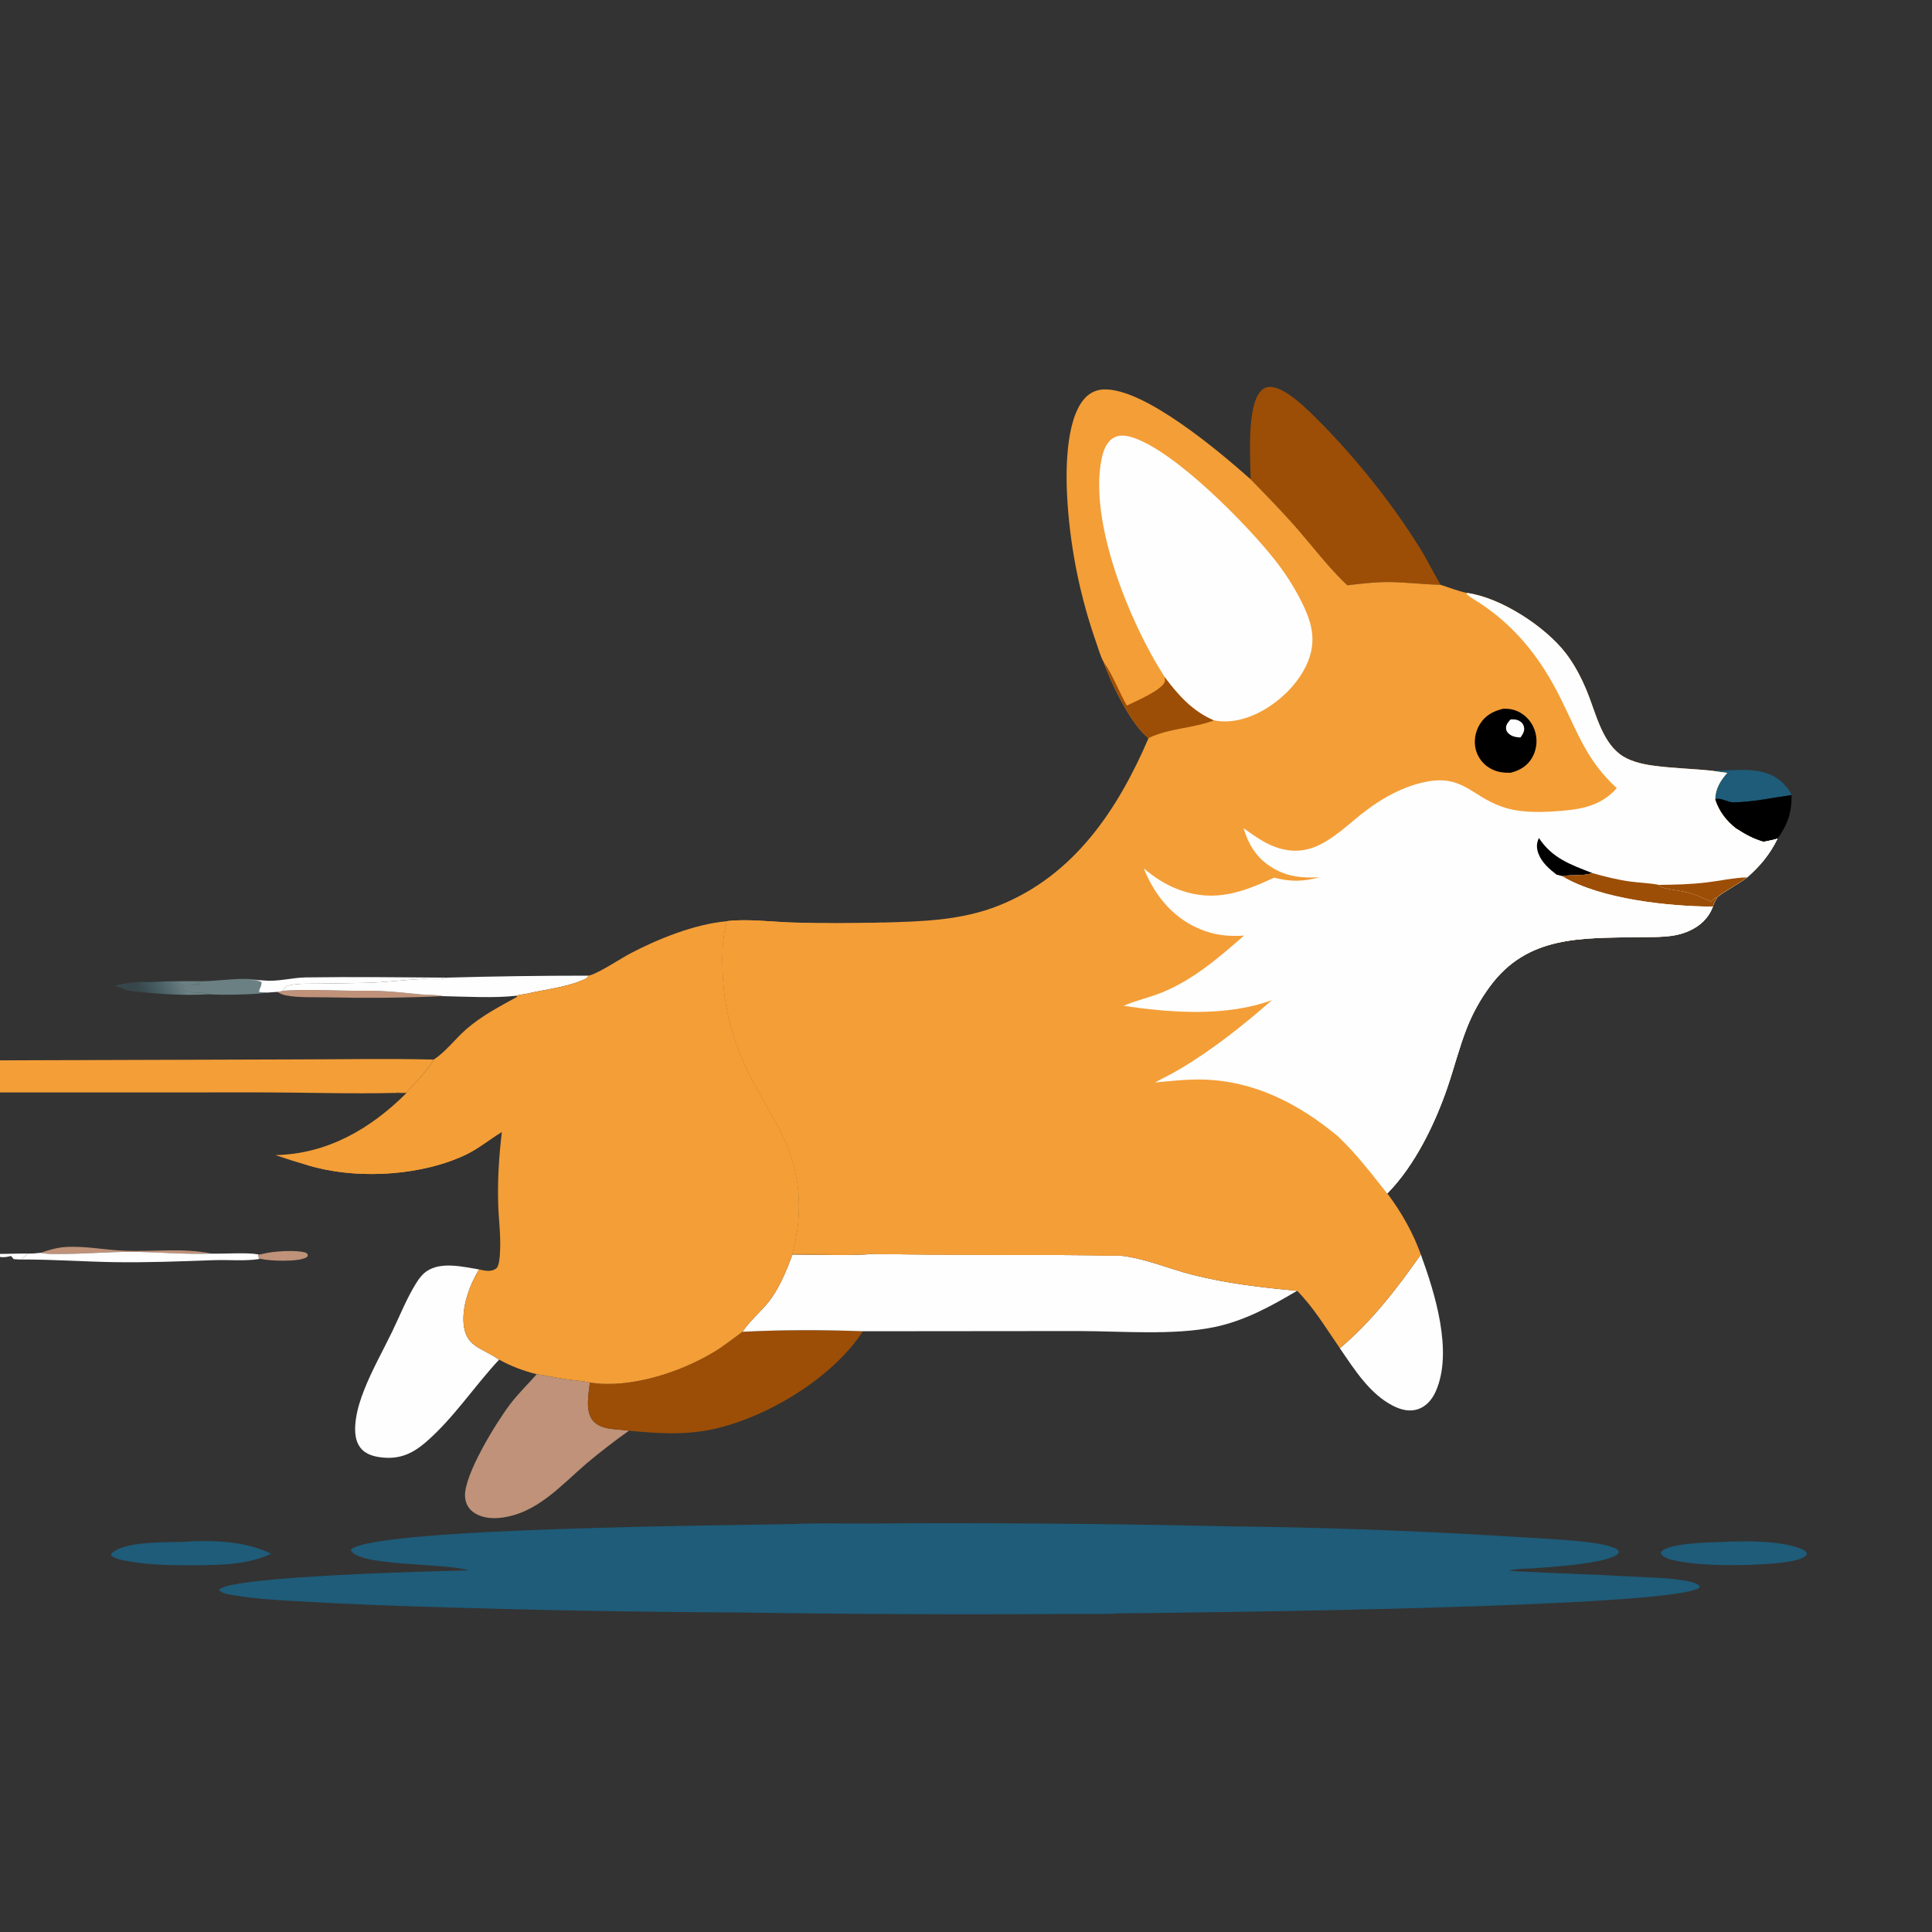 <?xml version="1.0" encoding="utf-8" ?>
<svg xmlns="http://www.w3.org/2000/svg" xmlns:xlink="http://www.w3.org/1999/xlink" width="60" height="60" viewBox="0 0 1024 1024">
	<rect x="0" y="0" width="1024" height="1024" fill="#333333" stroke="none"/>
	<path fill="#458395" fill-opacity="0.243" d="M61.072 522.361C65.487 521.229 70.638 520.497 75.183 520.397C73.285 521.048 72.113 521.473 70.76 522.986L70.37 524.853L71.045 525.466C67.377 525.108 64.392 523.849 61.072 522.361Z"/>
	<path class="passing-line-bottom" fill="#FEFEFE" d="M0 664.59C4.928 664.602 9.876 664.341 14.795 664.41C13.644 665.427 12.41 666.417 11.386 667.559C9.945 667.565 8.594 667.496 7.162 667.337C6.708 666.627 6.434 666.277 5.779 665.71C3.715 666.227 2.12 666.529 0 666.224L0 664.59Z"/>
	<path class="passing-line-top" fill="#BF9279" d="M136.739 664.819C136.902 664.842 137.064 664.881 137.228 664.889C138.117 664.936 138.749 664.71 139.599 664.492C144.786 663.163 157.544 662.249 162.424 664.093L163.157 664.988C162.942 665.955 163.167 665.908 162.456 666.378C158.594 668.929 143.22 668.41 138.364 667.269C137.683 667.109 137.965 667.118 137.287 667.316L136.739 664.819Z"/>
	<path class="passing-line-bottom" fill="#BF9279" d="M21.454 664.018C25.872 662.549 30.092 661.226 34.766 660.943C45.373 660.299 55.627 662.539 66.153 662.928C81.857 663.508 96.33 661.284 112.212 664.438C97.735 664.993 83.215 663.49 68.729 663.511C57.234 663.527 45.757 664.553 34.237 664.579C30.072 664.588 25.538 664.889 21.454 664.018Z"/>
	<defs>
		<linearGradient id="gradient_0" gradientUnits="userSpaceOnUse" x1="74.107" y1="528.249" x2="96.793" y2="519.667">
			<stop offset="0" stop-color="#458395" stop-opacity="0.243"/>
			<stop offset="1" stop-color="#83A0A3" stop-opacity="0.706"/>
		</linearGradient>
	</defs>
	<path class="passing-line-top" fill="url(#gradient_0)" d="M75.183 520.397C79.122 520.754 83.487 520.275 87.449 520.183Q97.308 519.939 107.168 520.075C105.922 520.548 104.688 520.981 103.414 521.371C104.493 521.519 105.565 521.653 106.651 521.748C103.444 522.114 100.275 522.268 97.05 522.361L96.804 522.864C97.459 524.266 97.966 524.911 99.468 525.428C103.099 526.678 107.321 525.474 110.724 526.981C97.583 527.8 84.104 526.847 71.045 525.466L70.37 524.853L70.76 522.986C72.113 521.473 73.285 521.048 75.183 520.397Z"/>
	<path class="passing-line-top" fill="#BF9279" d="M149.898 525.119C160.852 524.386 171.293 524.767 182.22 525.047C188.45 525.206 194.689 524.973 200.919 525.22C208.375 525.516 215.812 526.348 223.237 527.069C226.975 527.431 231.162 527.172 234.771 527.976C214.235 528.923 193.823 529.073 173.27 528.61C166.183 528.451 158.239 528.906 151.3 527.544C149.689 527.228 148.228 526.484 146.786 525.728C147.931 525.675 148.81 525.475 149.898 525.119Z"/>
	<path class="passing-line-top" fill="#83A0A3" fill-opacity="0.706" d="M107.168 520.075C116.921 519.97 128.018 517.746 137.57 519.498Q133.94 519.736 130.302 519.793C132.703 519.82 136.458 519.364 138.559 520.521C138.796 522.549 137.388 523.827 137.249 525.771L141.762 526.095C135.855 527.189 116.927 527.492 110.724 526.981C107.321 525.474 103.099 526.678 99.468 525.428C97.966 524.911 97.459 524.266 96.804 522.864L97.05 522.361C100.275 522.268 103.444 522.114 106.651 521.748C105.565 521.653 104.493 521.519 103.414 521.371C104.688 520.981 105.922 520.548 107.168 520.075Z"/>
	<path class="passing-line-top" fill="#FEFEFE" d="M137.57 519.498C138.464 519.57 139.362 519.616 140.256 519.697C147.493 520.352 154.799 518.156 162.122 518.047C187.017 517.677 211.973 517.987 236.872 518.165C234.396 519.617 226.802 518.707 223.668 518.868C214.014 519.365 204.408 520.626 194.727 520.902C186.3 521.142 177.864 521.18 169.435 521.32C164.345 521.405 158.547 521.134 153.558 522.177C151.662 522.574 150.847 523.446 149.898 525.119C148.81 525.475 147.931 525.675 146.786 525.728L141.762 526.095L137.249 525.771C137.388 523.827 138.796 522.549 138.559 520.521C136.458 519.364 132.703 519.82 130.302 519.793Q133.94 519.736 137.57 519.498Z"/>
	<path class="passing-line-bottom" fill="#FEFEFE" d="M21.454 664.018C25.538 664.889 30.072 664.588 34.237 664.579C45.757 664.553 57.234 663.527 68.729 663.511C83.215 663.49 97.735 664.993 112.212 664.438C119.067 664.613 130.718 663.763 136.739 664.819L137.287 667.316C129.785 668.505 121.093 667.638 113.451 667.91C95.668 668.541 78.03 669.255 60.23 668.961C43.923 668.691 27.718 667.481 11.386 667.559C12.41 666.417 13.644 665.427 14.795 664.41C17.056 664.479 19.214 664.268 21.454 664.018Z"/>
	<path class="logo-corgi" fill="#1E5C79" d="M907.435 408.504C920.358 408.642 935.2 405.216 945.352 415.385C947.084 417.119 948.6 419.126 949.569 421.39C939.488 422.79 928.51 425.203 918.365 425.251C915.967 425.263 910.758 422.219 909.201 423.795C909.162 423.834 909.14 423.887 909.109 423.933C909.094 423.803 909.059 423.674 909.064 423.543C909.284 417.829 911.834 413.811 915.48 409.627Q911.444 409.161 907.435 408.504Z"/>
	<path class="logo-corgi" d="M909.109 423.933C909.14 423.887 909.162 423.834 909.201 423.795C910.758 422.219 915.967 425.263 918.365 425.251C928.51 425.203 939.488 422.79 949.569 421.39C949.659 430.751 947.526 436.918 942.147 444.481C939.754 445.253 937.14 445.657 934.679 446.2C929.146 444.572 925.088 442.302 920.231 439.188C914.913 434.973 911.336 430.392 909.109 423.933Z"/>
	<path class="bottom-blue" fill="#1E5C79" d="M913.752 817.219C925.644 816.7 943.619 816.526 954.588 820.88C956.131 821.492 957.089 821.927 957.757 823.472C957.484 824.019 957.494 824.088 956.999 824.587C952.88 828.747 932.383 829.084 926.393 829.464C914.207 829.686 900.789 829.68 888.808 827.339C885.985 826.787 881.986 825.953 880.289 823.444C880.401 822.623 880.226 822.643 880.74 822.184C885.788 817.669 906.574 817.515 913.752 817.219Z"/>
	<path class="bottom-blue" fill="#1E5C79" d="M96.482 817.222C112.112 816.234 129.52 816.536 143.775 823.536C131.823 829.05 118.674 829.444 105.719 829.622C93.746 829.668 81.189 829.706 69.371 827.728C66.879 827.311 60.364 826.354 58.883 824.283L59.263 823.184C66.304 816.839 87.269 817.576 96.482 817.222Z"/>
	<path class="passing-line-top" fill="#FEFEFE" d="M236.872 518.165Q274.365 517.116 311.863 517.116C311.256 518.617 309.929 518.978 308.47 519.597C299.643 523.348 288.559 524.479 279.171 526.692C277.489 527.089 275.096 527.159 273.601 527.766C262.241 529.102 246.461 528.219 234.771 527.976C231.162 527.172 226.975 527.431 223.237 527.069C215.812 526.348 208.375 525.516 200.919 525.22C194.689 524.973 188.45 525.206 182.22 525.047C171.293 524.767 160.852 524.386 149.898 525.119C150.847 523.446 151.662 522.574 153.558 522.177C158.547 521.134 164.345 521.405 169.435 521.32C177.864 521.18 186.3 521.142 194.727 520.902C204.408 520.626 214.014 519.365 223.668 518.868C226.802 518.707 234.396 519.617 236.872 518.165Z"/>
	<path class="logo-corgi" fill="#FEFEFE" d="M753.076 664.908C760.507 685.301 770.304 716.453 760.967 737.485C759.162 741.551 756.224 745.16 751.959 746.751C747.407 748.448 742.807 747.326 738.599 745.231C726.051 738.986 717.843 725.801 710.16 714.602C727.152 700.237 740.34 683.038 753.076 664.908Z"/>
	<path class="logo-corgi" fill="#BF9279" d="M284.468 728.367C289.451 728.964 294.356 730.171 299.319 730.93C303.696 731.601 308.355 731.796 312.646 732.759C311.997 738.798 310.05 747.863 314.238 752.917C318.606 758.187 327.215 757.317 333.338 758.3Q321.898 766.443 311.126 775.452C297.245 787.299 284.584 802.278 265.335 804.462C260.178 805.047 254.345 804.418 250.23 800.969C247.875 798.996 246.65 796.218 246.477 793.179C245.824 781.732 263.162 753.786 270.269 744.403C274.566 738.73 279.763 733.705 284.468 728.367Z"/>
	<path class="passing-line-orange" fill="#F49E37" d="M0 562.007L156.56 561.515C180.951 561.485 205.439 560.995 229.82 561.592C229.207 564.412 218.054 576.29 215.587 578.856C213.683 578.849 211.367 578.534 209.613 579.272C186.123 579.839 162.46 579.02 138.945 578.991L0 579.023L0 562.007Z"/>
	<path class="logo-corgi" fill="#FEFEFE" d="M264.54 720.647C251.271 734.856 240.302 751.83 225.537 764.517C218.881 770.236 212.217 773.359 203.243 772.557C198.731 772.154 194.001 771.097 191.054 767.35C187.674 763.054 187.931 756.639 188.73 751.502C189.535 746.328 191.185 741.307 193.111 736.452C197.288 725.923 202.84 716.123 207.774 705.956C211.911 697.432 215.557 688.123 220.577 680.096C222.067 677.714 223.847 675.325 226.199 673.737C233.892 668.54 245.471 671.448 253.936 672.837C248.54 681.552 243.716 695.013 246.362 705.335C247.558 710.002 250.598 712.713 254.664 714.983C257.96 716.823 261.465 718.455 264.54 720.647Z"/>
	<path class="logo-corgi" fill="#9C4E06" d="M393.527 705.867C414.545 704.786 436.318 704.81 457.358 705.59C441.173 730.496 406.166 751.459 377.692 757.548C362.753 760.743 348.371 759.758 333.338 758.3C327.215 757.317 318.606 758.187 314.238 752.917C310.05 747.863 311.997 738.798 312.646 732.759C312.808 732.785 312.97 732.813 313.132 732.837C334.119 735.988 360.222 727.436 378.066 716.784C383.452 713.569 388.456 709.566 393.527 705.867Z"/>
	<path class="logo-corgi" fill="#9C4E06" d="M662.86 254.022C662.78 243.141 660.665 215.534 668.256 207.258C669.444 205.961 670.997 205.152 672.769 205.073C680.882 204.71 693.293 217.343 698.766 222.825C718.202 242.294 737.398 266.253 752.033 289.588C756.192 296.22 759.569 303.223 763.529 309.949C754.775 309.792 746.02 308.673 737.246 308.521C729.472 308.387 721.795 309.295 714.094 310.22C704.481 301.149 696.635 290.753 688.011 280.794C679.982 271.522 671.401 262.815 662.86 254.022Z"/>
	<path class="logo-corgi" fill="#FEFEFE" d="M463.54 664.585C507.016 665.405 550.498 664.787 593.981 665.53C607.372 667.049 619.292 672.46 632.244 675.72C650.424 680.295 668.865 682.446 687.499 684.16C673.395 692.432 659.861 700.007 643.652 703.38C622.022 707.88 594.242 705.513 571.77 705.483L457.358 705.59C436.318 704.81 414.545 704.786 393.527 705.867C396.88 700.855 401.387 696.839 405.399 692.377C412.285 684.719 416.492 674.474 420.005 664.937C434.377 664.952 449.219 665.706 463.54 664.585Z"/>
	<path class="bottom-blue" fill="#1E5C79" d="M421.759 807.73C433.527 807.17 445.461 807.558 457.249 807.504Q554.26 806.819 651.25 808.985Q731.007 809.858 810.6 815.03C819.082 815.617 852.233 816.75 857.481 821.538C858.06 822.065 857.891 822.403 857.92 823.116C854.01 828.657 821.064 830.618 813.108 831.203C809.199 831.49 804.29 831.315 800.55 832.332C800.262 832.411 799.976 832.498 799.689 832.581C821.455 833.851 843.285 834.348 865.068 835.603C874.183 836.128 883.662 836.176 892.661 837.701C895.339 838.155 898.778 838.683 900.795 840.588L900.718 841.509C886.58 852.211 630.277 854.726 592.092 855.144C585.39 855.662 578.492 855.379 571.767 855.41L535.538 855.586Q463.39 855.757 391.25 854.645Q309.055 854.27 226.902 851.64Q195.42 850.794 163.977 849.027C149.964 848.228 135.769 847.677 121.936 845.167C119.916 844.8 117.297 844.406 116.083 842.651C116.19 842.531 116.283 842.397 116.406 842.292C124.512 835.328 232.019 832.67 248.582 832.342C235.628 828.382 193.464 830.184 186.49 822.535C185.883 821.87 186.064 822.065 186.163 821.114C200.855 809.532 390.8 808.549 421.759 807.73Z"/>
	<path class="logo-corgi" fill="#F49E37" d="M311.863 517.116C316.238 516.506 329.153 507.933 333.885 505.446C348.818 497.595 368.043 489.864 384.906 488.291C385.219 489.458 385.246 488.905 385.008 489.775C382.529 498.814 382.711 509.383 383.221 518.662C384.237 537.145 389.681 554.658 398.039 571.096C402.993 580.841 408.874 590.094 413.808 599.84C424.383 620.726 426.104 641.872 420.047 664.463L447.681 664.394C452.921 664.384 458.327 664.101 463.54 664.585C449.219 665.706 434.377 664.952 420.005 664.937C416.492 674.474 412.285 684.719 405.399 692.377C401.387 696.839 396.88 700.855 393.527 705.867C388.456 709.566 383.452 713.569 378.066 716.784C360.222 727.436 334.119 735.988 313.132 732.837C312.97 732.813 312.808 732.785 312.646 732.759C308.355 731.796 303.696 731.601 299.319 730.93C294.356 730.171 289.451 728.964 284.468 728.367C277.508 726.614 270.826 724.118 264.54 720.647C261.465 718.455 257.96 716.823 254.664 714.983C250.598 712.713 247.558 710.002 246.362 705.335C243.716 695.013 248.54 681.552 253.936 672.837C256.961 673.501 260.191 674.316 262.91 672.392C264.821 671.041 264.948 664.956 265.056 662.661C265.44 654.47 264.282 646.072 264.047 637.86C263.682 625.125 264.489 612.57 266 599.929C259.587 603.788 253.726 608.742 246.973 611.975C224.236 622.86 192.196 624.982 167.832 618.887Q165.455 618.289 163.092 617.64Q154.488 615.129 146.003 612.24C173.508 611.615 196.364 598.359 215.455 579.312L209.613 579.272C211.367 578.534 213.683 578.849 215.587 578.856C218.054 576.29 229.207 564.412 229.82 561.592C235.493 558.234 241.877 550.023 247.168 545.466C255.64 538.168 264.567 533.61 274.235 528.243L273.601 527.766C275.096 527.159 277.489 527.089 279.171 526.692C288.559 524.479 299.643 523.348 308.47 519.597C309.929 518.978 311.256 518.617 311.863 517.116Z"/>
	<path class="logo-corgi" fill="#F49E37" d="M163.092 617.64C169.199 615.527 176.745 616.166 183.207 615.693C192.724 614.995 202.538 612.497 211.345 608.858C244.196 595.283 255.618 570.086 281.133 549.092C284.901 545.991 288.81 542.617 293.04 540.18C284.446 552.359 276.168 564.892 271.611 579.239C269.547 585.737 268.819 592.74 266.331 599.105L266 599.929C259.587 603.788 253.726 608.742 246.973 611.975C224.236 622.86 192.196 624.982 167.832 618.887Q165.455 618.289 163.092 617.64Z"/>
	<path class="logo-corgi" fill="#F49E37" d="M584.948 350.881C583.255 347.943 582.219 343.914 581.051 340.678Q577.935 331.808 575.419 322.75Q572.902 313.691 570.996 304.485Q569.091 295.279 567.804 285.966Q566.517 276.653 565.855 267.275C564.77 252.019 564.325 222.766 575.001 211.038C577.588 208.197 581.03 206.586 584.868 206.417C606.592 205.458 647.168 240.124 662.86 254.022C671.401 262.815 679.982 271.522 688.011 280.794C696.635 290.753 704.481 301.149 714.094 310.22C721.795 309.295 729.472 308.387 737.246 308.521C746.02 308.673 754.775 309.792 763.529 309.949C768.079 311.408 772.855 313.355 777.53 314.267C795.465 316.705 819.009 332.027 829.975 346.319C834.552 352.284 837.997 358.968 840.904 365.879C845.551 376.928 848.608 392.097 858.54 399.7C863.315 403.355 870.071 404.94 875.91 405.753C886.337 407.206 896.961 407.411 907.435 408.504Q911.444 409.161 915.48 409.627C911.834 413.811 909.284 417.829 909.064 423.543C909.059 423.674 909.094 423.803 909.109 423.933C911.336 430.392 914.913 434.973 920.231 439.188C925.088 442.302 929.146 444.572 934.679 446.2C937.14 445.657 939.754 445.253 942.147 444.481C938.119 452.742 932.968 458.981 926.049 465.017C921.009 468.846 915.112 471.64 910.244 475.477C909.353 477.065 908.229 478.715 907.908 480.52C905.429 486.821 901.114 490.81 894.977 493.527C886.679 497.201 877.434 496.537 868.574 496.705C838.17 497.281 809.585 495.698 789.663 522.86Q785.893 527.944 782.825 533.48Q779.758 539.016 777.446 544.908C773.449 555.075 770.797 565.679 767.289 576.01C760.676 595.484 749.827 617.869 735.301 632.547C742.686 642.328 748.933 653.354 753.076 664.908C740.34 683.038 727.152 700.237 710.16 714.602C703.119 704.439 696.255 692.921 687.499 684.16C668.865 682.446 650.424 680.295 632.244 675.72C619.292 672.46 607.372 667.049 593.981 665.53C550.498 664.787 507.016 665.405 463.54 664.585C458.327 664.101 452.921 664.384 447.681 664.394L420.047 664.463C426.104 641.872 424.383 620.726 413.808 599.84C408.874 590.094 402.993 580.841 398.039 571.096C389.681 554.658 384.237 537.145 383.221 518.662C382.711 509.383 382.529 498.814 385.008 489.775C385.246 488.905 385.219 489.458 384.906 488.291C394.917 486.857 409.167 488.605 419.528 488.947C435.469 489.474 451.62 489.436 467.56 488.975C488.6 488.407 509.531 487.897 529.411 479.954C569.384 463.98 592.491 429.069 608.767 391.198C599.703 384.448 588.725 361.949 584.948 350.881Z"/>
	<path class="logo-corgi" fill="#9C4E06" d="M584.948 350.881C589.841 357.75 593.018 366.583 597.245 373.962C601.703 371.84 615.7 365.863 617.365 361.36C617.632 360.636 617.309 359.35 617.194 358.636C624.484 368.418 632.009 376.863 643.451 381.8C632.408 386.082 619.545 385.933 608.767 391.198C599.703 384.448 588.725 361.949 584.948 350.881Z"/>
	<path class="logo-corgi" d="M796.689 375.659C799.934 375.561 802.837 376.049 805.697 377.673Q806.456 378.109 807.168 378.62Q807.879 379.131 808.535 379.712Q809.19 380.292 809.784 380.936Q810.377 381.58 810.902 382.281Q811.427 382.982 811.878 383.733Q812.329 384.484 812.701 385.276Q813.074 386.069 813.364 386.895Q813.654 387.722 813.859 388.573Q814.071 389.426 814.197 390.296Q814.323 391.166 814.362 392.044Q814.401 392.923 814.352 393.8Q814.304 394.678 814.169 395.547Q814.034 396.415 813.813 397.266Q813.592 398.117 813.288 398.942Q812.984 399.767 812.6 400.558Q812.216 401.348 811.755 402.097C809.189 406.2 805.217 408.462 800.605 409.582C796.783 409.626 793.429 409.261 790.041 407.361Q789.331 406.972 788.664 406.513Q787.997 406.055 787.38 405.532Q786.762 405.009 786.199 404.427Q785.637 403.846 785.135 403.21Q784.633 402.575 784.198 401.893Q783.762 401.211 783.397 400.488Q783.032 399.766 782.741 399.011Q782.45 398.256 782.236 397.475C781.011 392.911 781.881 387.877 784.333 383.861C787.201 379.164 791.489 376.902 796.689 375.659Z"/>
	<path class="logo-corgi" fill="#FEFEFE" d="M800.624 381.321C802.229 381.266 803.707 381.22 805.168 382.038C806.604 382.842 807.414 383.783 807.766 385.434C808.218 387.555 807.008 389.239 805.881 390.884C804.055 390.787 802.325 390.598 800.726 389.631C799.453 388.862 798.384 387.787 798.246 386.22C798.062 384.13 799.341 382.759 800.624 381.321Z"/>
	<path class="logo-corgi" fill="#FEFEFE" d="M617.194 358.636C599.01 330.541 576.93 276.636 583.893 243.127C584.738 239.059 586.349 234.351 590.124 232.104C593.143 230.308 596.698 230.755 599.908 231.737C622.227 238.567 660.909 277.897 675.73 296.832Q679.628 301.755 683.034 307.03Q686.44 312.305 689.322 317.884C694.414 327.902 697.735 337.262 694.077 348.372C689.965 360.861 678.631 371.978 667.061 377.776C659.772 381.428 651.559 383.4 643.451 381.8C632.009 376.863 624.484 368.418 617.194 358.636Z"/>
	<path class="logo-corgi" fill="#F49E37" d="M384.906 488.291C394.917 486.857 409.167 488.605 419.528 488.947C435.469 489.474 451.62 489.436 467.56 488.975C468.431 498.138 468.24 507.377 469.917 516.455C478.031 560.376 503.514 602.218 537.658 630.714C554.235 644.549 573.751 657.748 593.981 665.53C550.498 664.787 507.016 665.405 463.54 664.585C458.327 664.101 452.921 664.384 447.681 664.394L420.047 664.463C426.104 641.872 424.383 620.726 413.808 599.84C408.874 590.094 402.993 580.841 398.039 571.096C389.681 554.658 384.237 537.145 383.221 518.662C382.711 509.383 382.529 498.814 385.008 489.775C385.246 488.905 385.219 489.458 384.906 488.291Z"/>
	<path class="logo-corgi" fill="#FEFEFE" d="M777.53 314.267C795.465 316.705 819.009 332.027 829.975 346.319C834.552 352.284 837.997 358.968 840.904 365.879C845.551 376.928 848.608 392.097 858.54 399.7C863.315 403.355 870.071 404.94 875.91 405.753C886.337 407.206 896.961 407.411 907.435 408.504Q911.444 409.161 915.48 409.627C911.834 413.811 909.284 417.829 909.064 423.543C909.059 423.674 909.094 423.803 909.109 423.933C911.336 430.392 914.913 434.973 920.231 439.188C925.088 442.302 929.146 444.572 934.679 446.2C937.14 445.657 939.754 445.253 942.147 444.481C938.119 452.742 932.968 458.981 926.049 465.017C921.009 468.846 915.112 471.64 910.244 475.477C909.353 477.065 908.229 478.715 907.908 480.52C905.429 486.821 901.114 490.81 894.977 493.527C886.679 497.201 877.434 496.537 868.574 496.705C838.17 497.281 809.585 495.698 789.663 522.86Q785.893 527.944 782.825 533.48Q779.758 539.016 777.446 544.908C773.449 555.075 770.797 565.679 767.289 576.01C760.676 595.484 749.827 617.869 735.301 632.547C727.138 622.268 719.38 612.03 709.877 602.898L708.921 602.099C688.225 584.932 664.676 572.794 637.325 572.184C628.906 571.996 620.599 572.947 612.235 573.734C616.799 571.203 621.498 568.949 625.983 566.265C643.325 555.886 659.01 543.341 674.193 530.075C650.236 538.954 620.399 536.885 595.58 533.066C602.225 530.198 609.404 528.704 616.11 525.942C632.746 519.091 645.987 507.576 659.358 495.892C650.975 496.419 643.788 495.694 635.978 492.432C621.512 486.389 611.978 474.524 606.2 460.227C612.125 465.234 618.051 469.108 625.39 471.757C643.603 478.333 658.557 472.988 675.285 465.193C684.226 467.409 690.511 467.349 699.43 464.952C691.16 465.379 683.894 464.975 676.434 461.066C667.023 456.135 662.173 448.953 659.117 438.945C664.313 442.628 669.493 446.477 675.497 448.75C696.628 456.752 709.202 440.734 724.371 429.349C733.357 422.606 743.457 417.132 754.478 414.651C775.116 410.004 779.472 421.819 796.212 427.636C804.707 430.588 814.425 430.634 823.293 430.076C836.284 429.259 847.906 427.945 856.941 417.735C841.142 403.32 836.278 388.475 827.104 370.059C821.772 359.356 815.383 348.986 807.499 339.966Q802.946 334.7 797.777 330.037Q792.607 325.374 786.901 321.386C783.795 319.195 780.472 317.393 777.452 315.068L777.53 314.267Z"/>
	<path class="logo-corgi" fill="#FEFEFE" d="M920.231 439.188C925.088 442.302 929.146 444.572 934.679 446.2C937.14 445.657 939.754 445.253 942.147 444.481C938.119 452.742 932.968 458.981 926.049 465.017C921.009 468.846 915.112 471.64 910.244 475.477C909.353 477.065 908.229 478.715 907.908 480.52C884.663 480.476 848.257 476.606 827.953 464.414L825.07 463.633C821.259 460.685 817.193 457.163 815.439 452.531C814.311 449.55 814.298 447.019 815.658 444.152C820.511 444.925 824.987 446.765 829.559 448.486C839.648 452.284 849.584 456.081 860.484 456.576C878.275 457.384 906.78 451.54 920.231 439.188Z"/>
	<path class="logo-corgi" d="M815.658 444.152C822.732 454.943 832.491 458.275 844.033 462.768C838.749 464.435 833.214 463.303 827.953 464.414L825.07 463.633C821.259 460.685 817.193 457.163 815.439 452.531C814.311 449.55 814.298 447.019 815.658 444.152Z"/>
	<path class="logo-corgi" fill="#9C4E06" d="M879.247 468.997C887.559 468.927 896.008 468.715 904.266 467.74C911.45 466.892 918.837 465.231 926.049 465.017C921.009 468.846 915.112 471.64 910.244 475.477C908.542 475.917 908.052 476.677 906.819 477.899C902.163 475.674 897.544 473.606 892.453 472.582C888.812 471.851 884.87 471.503 881.327 470.444C880.377 470.16 879.896 469.714 879.247 468.997Z"/>
	<path class="logo-corgi" fill="#9C4E06" d="M844.033 462.768C850.676 464.617 857.199 466.29 864.05 467.229C869.047 467.913 874.332 468.009 879.247 468.997C879.896 469.714 880.377 470.16 881.327 470.444C884.87 471.503 888.812 471.851 892.453 472.582C897.544 473.606 902.163 475.674 906.819 477.899C908.052 476.677 908.542 475.917 910.244 475.477C909.353 477.065 908.229 478.715 907.908 480.52C884.663 480.476 848.257 476.606 827.953 464.414C833.214 463.303 838.749 464.435 844.033 462.768Z"/>
	<path class="logo-corgi" fill="#FEFEFE" d="M825.07 463.633L827.953 464.414C848.257 476.606 884.663 480.476 907.908 480.52C905.429 486.821 901.114 490.81 894.977 493.527C886.679 497.201 877.434 496.537 868.574 496.705C838.17 497.281 809.585 495.698 789.663 522.86Q785.893 527.944 782.825 533.48Q779.758 539.016 777.446 544.908C773.449 555.075 770.797 565.679 767.289 576.01C760.676 595.484 749.827 617.869 735.301 632.547C727.138 622.268 719.38 612.03 709.877 602.898C712.121 598.704 713.406 593.314 715.214 588.837C719.097 579.217 724.149 569.605 729.872 560.97C749.059 532.013 779.528 502.962 814.169 494.876C828.47 491.537 843.428 491.352 857.885 488.394C845.81 480.834 830.897 478.325 825.07 463.633Z"/>
</svg>
